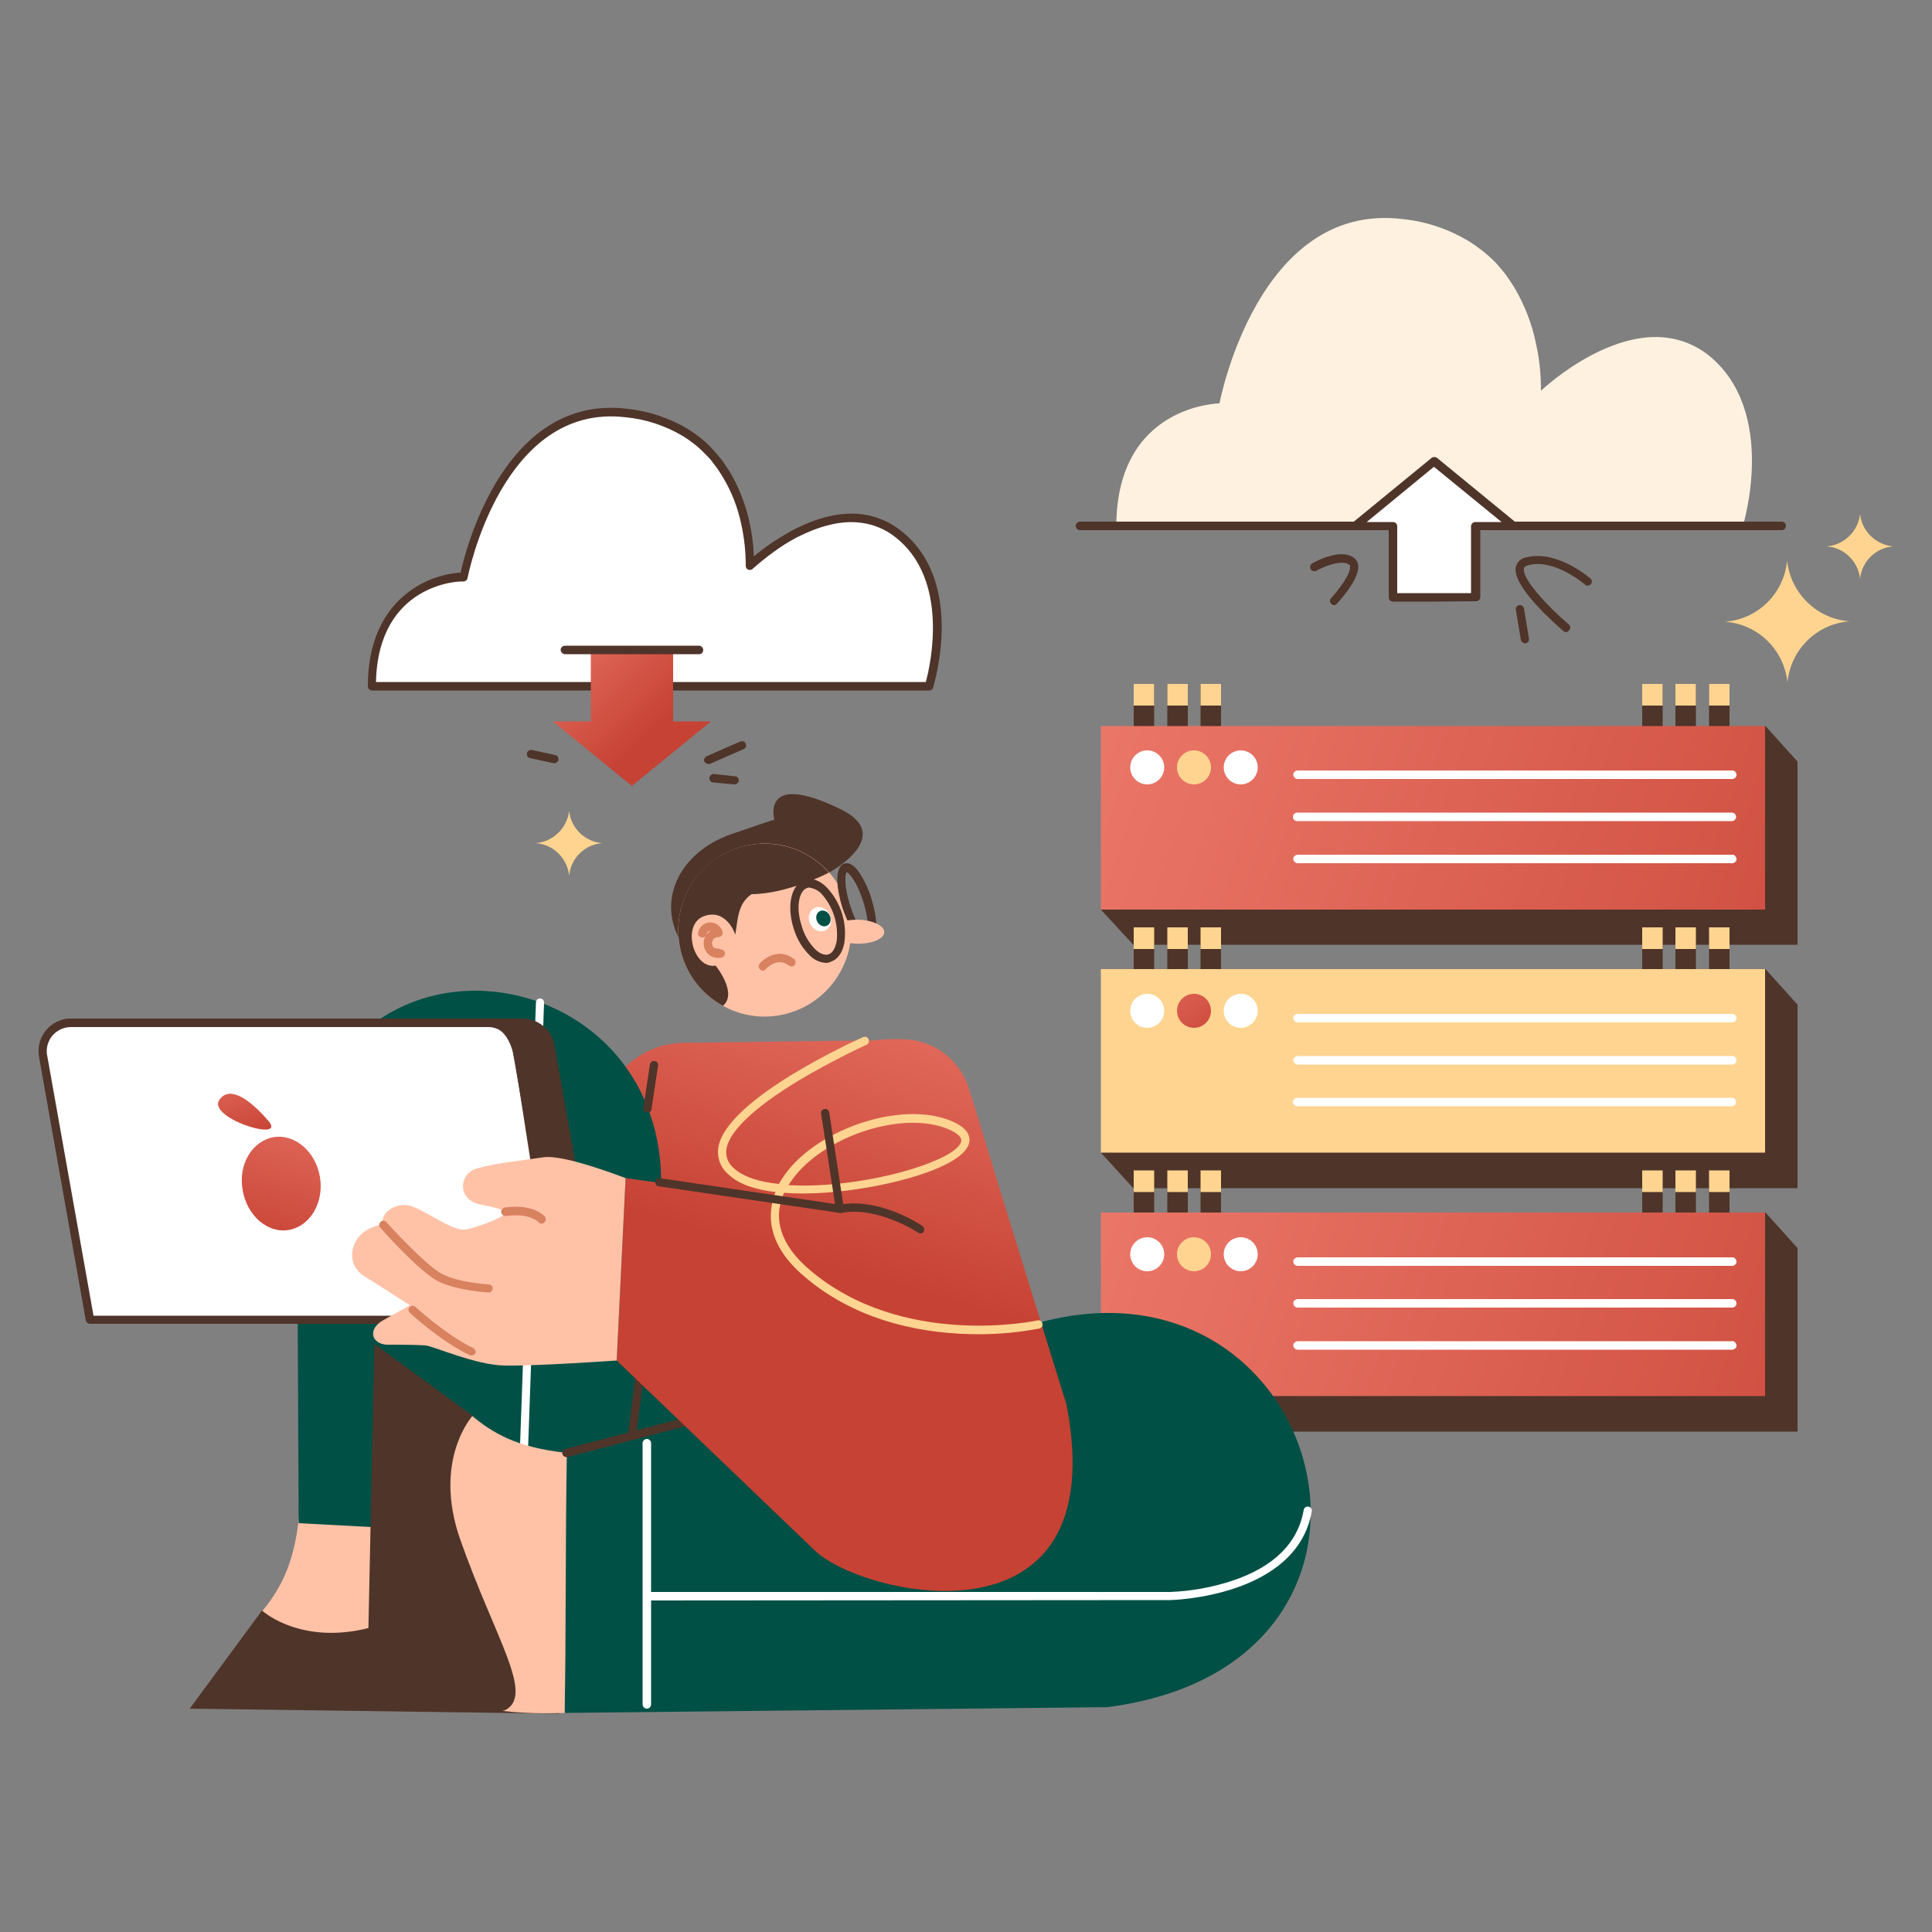 <svg width="500" height="500" viewBox="0 0 500 500" fill="none" xmlns="http://www.w3.org/2000/svg">
<rect x="0" y="0" width="500" height="500" fill="#808080" stroke="none"/>
<path d="M298.7 177H293.4V191.7H298.7V177Z" fill="#4F3429"/>
<path d="M307.401 177H302.101V191.7H307.401V177Z" fill="#4F3429"/>
<path d="M316 177H310.7V191.7H316V177Z" fill="#4F3429"/>
<path d="M430.3 177H425V191.7H430.3V177Z" fill="#4F3429"/>
<path d="M438.901 177H433.601V191.7H438.901V177Z" fill="#4F3429"/>
<path d="M447.601 177H442.301V191.7H447.601V177Z" fill="#4F3429"/>
<path d="M298.7 177H293.4V182.6H298.7V177Z" fill="#FED490"/>
<path d="M307.401 177H302.101V182.6H307.401V177Z" fill="#FED490"/>
<path d="M316 177H310.7V182.6H316V177Z" fill="#FED490"/>
<path d="M430.3 177H425V182.6H430.3V177Z" fill="#FED490"/>
<path d="M438.901 177H433.601V182.6H438.901V177Z" fill="#FED490"/>
<path d="M447.601 177H442.301V182.6H447.601V177Z" fill="#FED490"/>
<path d="M456.9 187.9L423.6 197.1H293.3V233.1L284.9 235.4L293.3 244.5H465.2V197.1L456.9 187.9Z" fill="#4F3429"/>
<path d="M456.8 187.9H284.9V235.4H456.8V187.9Z" fill="url(#paint0_linear_2095_2)"/>
<path d="M296.9 203C299.33 203 301.3 201.03 301.3 198.6C301.3 196.17 299.33 194.2 296.9 194.2C294.47 194.2 292.5 196.17 292.5 198.6C292.5 201.03 294.47 203 296.9 203Z" fill="white"/>
<path d="M309.001 203C311.431 203 313.401 201.03 313.401 198.6C313.401 196.17 311.431 194.2 309.001 194.2C306.571 194.2 304.601 196.17 304.601 198.6C304.601 201.03 306.571 203 309.001 203Z" fill="#FED490"/>
<path d="M321.1 203C323.53 203 325.5 201.03 325.5 198.6C325.5 196.17 323.53 194.2 321.1 194.2C318.67 194.2 316.7 196.17 316.7 198.6C316.7 201.03 318.67 203 321.1 203Z" fill="white"/>
<path d="M448.2 201.6H335.7C335.1 201.5 334.7 201 334.7 200.4C334.7 199.9 335.2 199.5 335.7 199.4H448.2C448.8 199.3 449.3 199.8 449.4 200.4C449.5 201 449 201.5 448.4 201.6C448.4 201.7 448.3 201.7 448.2 201.6Z" fill="white"/>
<path d="M448.201 212.5H335.701C335.101 212.5 334.601 212 334.601 211.4C334.601 210.8 335.101 210.3 335.701 210.3H448.201C448.801 210.3 449.301 210.8 449.301 211.4C449.301 212 448.801 212.5 448.201 212.5C448.301 212.5 448.301 212.5 448.201 212.5Z" fill="white"/>
<path d="M448.2 223.4H335.7C335.1 223.3 334.7 222.8 334.7 222.2C334.7 221.7 335.2 221.3 335.7 221.2H448.2C448.8 221.1 449.3 221.6 449.4 222.2C449.5 222.8 449 223.3 448.4 223.4C448.4 223.4 448.3 223.4 448.2 223.4Z" fill="white"/>
<path d="M298.7 240H293.4V254.7H298.7V240Z" fill="#4F3429"/>
<path d="M307.401 240H302.101V254.7H307.401V240Z" fill="#4F3429"/>
<path d="M316 240H310.7V254.7H316V240Z" fill="#4F3429"/>
<path d="M430.3 240H425V254.7H430.3V240Z" fill="#4F3429"/>
<path d="M438.901 240H433.601V254.7H438.901V240Z" fill="#4F3429"/>
<path d="M447.601 240H442.301V254.7H447.601V240Z" fill="#4F3429"/>
<path d="M298.7 240H293.4V245.6H298.7V240Z" fill="#FED490"/>
<path d="M307.401 240H302.101V245.6H307.401V240Z" fill="#FED490"/>
<path d="M316 240H310.7V245.6H316V240Z" fill="#FED490"/>
<path d="M430.3 240H425V245.6H430.3V240Z" fill="#FED490"/>
<path d="M438.901 240H433.601V245.6H438.901V240Z" fill="#FED490"/>
<path d="M447.601 240H442.301V245.6H447.601V240Z" fill="#FED490"/>
<path d="M456.9 250.8L423.6 260H293.3V296L284.9 298.3L293.3 307.5H465.2V260L456.9 250.8Z" fill="#4F3429"/>
<path d="M456.8 250.8H284.9V298.3H456.8V250.8Z" fill="#FED490"/>
<path d="M296.9 266C299.33 266 301.3 264.03 301.3 261.6C301.3 259.17 299.33 257.2 296.9 257.2C294.47 257.2 292.5 259.17 292.5 261.6C292.5 264.03 294.47 266 296.9 266Z" fill="white"/>
<path d="M309.001 266C311.431 266 313.401 264.03 313.401 261.6C313.401 259.17 311.431 257.2 309.001 257.2C306.571 257.2 304.601 259.17 304.601 261.6C304.601 264.03 306.571 266 309.001 266Z" fill="url(#paint1_linear_2095_2)"/>
<path d="M321.1 266C323.53 266 325.5 264.03 325.5 261.6C325.5 259.17 323.53 257.2 321.1 257.2C318.67 257.2 316.7 259.17 316.7 261.6C316.7 264.03 318.67 266 321.1 266Z" fill="white"/>
<path d="M448.2 264.6H335.7C335.1 264.5 334.7 264 334.7 263.4C334.7 262.9 335.2 262.5 335.7 262.4H448.2C448.8 262.3 449.3 262.8 449.4 263.4C449.5 264 449 264.5 448.4 264.6C448.4 264.6 448.3 264.6 448.2 264.6Z" fill="white"/>
<path d="M448.2 275.5H335.7C335.1 275.4 334.7 274.9 334.7 274.3C334.7 273.8 335.2 273.4 335.7 273.3H448.2C448.8 273.2 449.3 273.7 449.4 274.3C449.5 274.9 449 275.4 448.4 275.5C448.4 275.5 448.3 275.5 448.2 275.5Z" fill="white"/>
<path d="M448.201 286.3H335.701C335.101 286.3 334.601 285.8 334.601 285.2C334.601 284.6 335.101 284.1 335.701 284.1H448.201C448.801 284.1 449.301 284.6 449.301 285.2C449.301 285.8 448.801 286.3 448.201 286.3Z" fill="white"/>
<path d="M298.7 302.9H293.4V317.6H298.7V302.9Z" fill="#4F3429"/>
<path d="M307.401 302.9H302.101V317.6H307.401V302.9Z" fill="#4F3429"/>
<path d="M316 302.9H310.7V317.6H316V302.9Z" fill="#4F3429"/>
<path d="M430.3 302.9H425V317.6H430.3V302.9Z" fill="#4F3429"/>
<path d="M438.901 302.9H433.601V317.6H438.901V302.9Z" fill="#4F3429"/>
<path d="M447.601 302.9H442.301V317.6H447.601V302.9Z" fill="#4F3429"/>
<path d="M298.7 302.9H293.4V308.5H298.7V302.9Z" fill="#FED490"/>
<path d="M307.401 302.9H302.101V308.5H307.401V302.9Z" fill="#FED490"/>
<path d="M316 302.9H310.7V308.5H316V302.9Z" fill="#FED490"/>
<path d="M430.3 302.9H425V308.5H430.3V302.9Z" fill="#FED490"/>
<path d="M438.901 302.9H433.601V308.5H438.901V302.9Z" fill="#FED490"/>
<path d="M447.601 302.9H442.301V308.5H447.601V302.9Z" fill="#FED490"/>
<path d="M456.9 313.8L423.6 323H293.3V359L284.9 361.3L293.3 370.5H465.2V323L456.9 313.8Z" fill="#4F3429"/>
<path d="M456.8 313.8H284.9V361.3H456.8V313.8Z" fill="url(#paint2_linear_2095_2)"/>
<path d="M296.9 329C299.33 329 301.3 327.03 301.3 324.6C301.3 322.17 299.33 320.2 296.9 320.2C294.47 320.2 292.5 322.17 292.5 324.6C292.5 327.03 294.47 329 296.9 329Z" fill="white"/>
<path d="M309.001 329C311.431 329 313.401 327.03 313.401 324.6C313.401 322.17 311.431 320.2 309.001 320.2C306.571 320.2 304.601 322.17 304.601 324.6C304.601 327.03 306.571 329 309.001 329Z" fill="#FED490"/>
<path d="M321.1 329C323.53 329 325.5 327.03 325.5 324.6C325.5 322.17 323.53 320.2 321.1 320.2C318.67 320.2 316.7 322.17 316.7 324.6C316.7 327.03 318.67 329 321.1 329Z" fill="white"/>
<path d="M448.2 327.6H335.7C335.1 327.5 334.7 327 334.7 326.4C334.7 325.9 335.2 325.5 335.7 325.4H448.2C448.8 325.3 449.3 325.8 449.4 326.4C449.5 327 449 327.5 448.4 327.6C448.4 327.6 448.3 327.6 448.2 327.6Z" fill="white"/>
<path d="M448.2 338.4H335.7C335.1 338.3 334.7 337.8 334.7 337.2C334.7 336.7 335.2 336.3 335.7 336.2H448.2C448.8 336.1 449.3 336.6 449.4 337.2C449.5 337.8 449 338.3 448.4 338.4C448.4 338.4 448.3 338.4 448.2 338.4Z" fill="white"/>
<path d="M448.2 349.3H335.7C335.1 349.2 334.7 348.7 334.7 348.1C334.7 347.6 335.2 347.2 335.7 347.1H448.2C448.8 347 449.3 347.5 449.4 348.1C449.5 348.7 449 349.2 448.4 349.3C448.4 349.3 448.3 349.3 448.2 349.3Z" fill="white"/>
<path d="M164.6 341.1L232.1 353.9V378.1L156.8 383.8L164.6 341.1Z" fill="url(#paint3_linear_2095_2)"/>
<path d="M228.499 316.7L262.099 318.7L250.799 281.8C248.599 274.6 242.199 269.5 234.599 269C230.999 268.8 227.299 269 223.699 269.5L228.499 316.7Z" fill="url(#paint4_linear_2095_2)"/>
<path d="M176.399 336.2L214.699 334.3C220.799 334 225.899 329.6 227.199 323.7L235.299 285.7C235.299 285.7 238.999 269.3 221.599 269.3L175.699 269.9C175.699 269.9 160.599 271.5 160.499 289.3C160.399 298.8 159.699 306.1 159.399 324.6C159.299 331.9 169.099 336.6 176.399 336.2Z" fill="url(#paint5_linear_2095_2)"/>
<path d="M160.4 314.8L148.8 312.9L156.9 282.3C156.9 282.3 163 270.7 175.5 270L160.4 314.8Z" fill="url(#paint6_linear_2095_2)"/>
<path d="M214.6 225.8C214.6 225.8 232 216.4 217.5 209.4C196.8 199.3 200.4 212.1 200.4 212.1C200.4 212.1 196.1 213.5 189.2 215.9C175.8 220.6 170.1 232.9 176 243.3L214.6 225.8Z" fill="#4F3429"/>
<path d="M176.2 246.2C177.7 252.2 181.6 257.3 187.1 260.3C197.9 266.3 211.5 262.3 217.5 251.5C223.5 240.7 219.5 227.1 208.7 221.1C197.9 215.1 184.3 219.1 178.3 229.9C175.6 234.9 174.8 240.7 176.2 246.2Z" fill="#FFC2A7"/>
<path d="M224.4 244C221.7 244 219.2 238.4 218 234.9C216.8 231.1 215.6 224.5 218.5 223.5C219.8 223.1 221.1 223.9 222.5 226C223.8 228 224.8 230.2 225.5 232.5C226.7 236.3 227.9 242.9 225 243.9C224.8 244 224.6 244 224.4 244ZM220 234.3C221.6 239.3 223.6 241.7 224.3 241.9C224.7 241.4 225 238.3 223.4 233.3C221.8 228.3 219.8 225.9 219.1 225.7C218.7 226.2 218.4 229.3 220 234.3Z" fill="#4F3429"/>
<path d="M228.844 241.26C228.877 239.548 225.815 238.102 222.005 238.029C218.195 237.957 215.08 239.286 215.047 240.998C215.015 242.709 218.077 244.156 221.887 244.228C225.697 244.301 228.812 242.972 228.844 241.26Z" fill="#FFC2A7"/>
<path d="M176.2 246.2C177.7 252.2 181.6 257.3 187.1 260.3C191 257 185.2 249.9 185.2 249.9C179.4 250.9 176.3 239.2 182.2 237.1C188.1 235 190.3 241.9 190.3 241.9C191 237.2 191.1 233.8 194.5 231.4C203.5 231.4 214.4 226 214.5 225.8C206.3 216.6 192.2 215.8 182.9 224C176.8 229.5 174.2 238.1 176.2 246.2Z" fill="#4F3429"/>
<path d="M186.199 245.5C186.299 245.5 185.999 245.5 186.199 245.5H185.699C185.899 245.5 185.699 245.5 185.599 245.5C185.499 245.5 185.299 245.4 185.199 245.4C185.399 245.5 185.199 245.4 185.099 245.4L184.899 245.3C184.699 245.2 184.899 245.3 184.799 245.3L184.699 245.2C184.599 245.1 184.599 245 184.599 245.1C184.499 245 184.499 245 184.499 244.9L184.399 244.7L184.299 244.5C184.299 244.5 184.299 244.2 184.299 244.4C184.299 244.2 184.299 244.1 184.299 243.9C184.299 243.7 184.199 244.1 184.299 243.8L184.399 243.6C184.499 243.3 184.299 243.7 184.399 243.5C184.399 243.4 184.499 243.3 184.499 243.3L184.599 243.1C184.499 243.2 184.599 243.1 184.699 243L184.899 242.8C184.999 242.7 184.899 242.8 184.999 242.8C185.099 242.8 185.199 242.6 185.399 242.6C185.299 242.7 185.399 242.6 185.499 242.6L185.699 242.5C185.799 242.5 185.799 242.5 185.699 242.5H185.999C186.599 242.5 187.099 242 186.999 241.4C186.999 241.3 186.999 241.2 186.999 241.2C186.599 239.5 184.799 238.4 183.099 238.8C181.899 239.1 180.899 240.1 180.699 241.3C180.499 241.9 180.899 242.5 181.499 242.6C182.099 242.7 182.699 242.4 182.799 241.8C182.799 241.8 182.899 241.4 182.899 241.6C182.899 241.8 182.999 241.5 182.999 241.4C182.999 241.4 182.999 241.3 183.099 241.3C182.999 241.4 182.999 241.4 183.099 241.3L183.299 241.1C183.199 241.2 183.399 241.1 183.399 241L183.599 240.9C183.399 241 183.699 240.9 183.699 240.9H183.899C183.799 240.9 183.799 240.9 183.899 240.9C183.999 240.9 184.199 240.9 184.099 240.9C183.999 240.9 184.299 241 184.299 241C184.499 241.1 184.199 240.9 184.399 241L184.599 241.2C184.399 241.1 184.699 241.3 184.699 241.3C184.699 241.3 184.899 241.5 184.799 241.4C184.899 241.5 184.899 241.6 184.899 241.6C184.999 241.7 184.999 241.7 184.899 241.6C184.899 241.7 184.899 241.7 184.899 241.8L185.899 240.4C183.799 240.4 182.099 242 182.099 244.1C182.099 246.2 183.699 247.9 185.799 247.9C186.099 247.9 186.499 247.9 186.799 247.8C187.399 247.6 187.699 247.1 187.599 246.5C187.399 245.9 186.799 245.6 186.299 245.7L186.199 245.5Z" fill="#D88260"/>
<path d="M213.629 240.755C215.013 240.066 215.496 238.224 214.708 236.642C213.92 235.061 212.159 234.337 210.775 235.027C209.391 235.716 208.907 237.558 209.695 239.139C210.483 240.721 212.244 241.445 213.629 240.755Z" fill="white"/>
<path d="M214.038 239.569C214.928 239.126 215.23 237.925 214.712 236.887C214.195 235.849 213.055 235.366 212.165 235.81C211.275 236.253 210.973 237.454 211.49 238.492C212.007 239.53 213.148 240.012 214.038 239.569Z" fill="#005045"/>
<path d="M213.8 249.2C212.1 249.1 210.6 248.4 209.4 247.1C207.5 245.2 206.2 242.9 205.4 240.3C203.5 234.3 204.8 228.8 208.3 227.7C210.1 227.1 212.1 227.8 213.9 229.6C217.6 233.5 219.3 238.8 218.5 244.1C218 246.6 216.8 248.3 215 248.9C214.6 249.1 214.2 249.2 213.8 249.2ZM209.5 229.7C209.3 229.7 209.1 229.7 208.9 229.8C206.9 230.4 205.8 234.6 207.5 239.7C208.1 241.9 209.3 243.9 210.9 245.6C212.1 246.8 213.4 247.3 214.4 247C215.4 246.7 216.1 245.5 216.5 243.8C217.1 239.2 215.6 234.6 212.5 231.2C211.7 230.4 210.6 229.9 209.5 229.7Z" fill="#4F3429"/>
<path d="M197.399 251.2C197.099 251.2 196.899 251.1 196.699 250.9C196.299 250.5 196.199 249.8 196.599 249.4C197.999 247.7 201.799 245.3 205.499 248.2C205.999 248.6 205.999 249.2 205.699 249.7C205.399 250.2 204.699 250.2 204.199 249.9C201.199 247.6 198.499 250.5 198.199 250.8C197.999 251.1 197.699 251.2 197.399 251.2Z" fill="#D88260"/>
<path d="M143.3 393.5C144.6 398.6 144.9 403.8 144.2 409C144.2 409 53.1 441.2 67.6 417.3C72 411.9 76 405.8 77.4 392.5C100 392.9 126.6 393.1 143.3 393.5Z" fill="#FFC2A7"/>
<path d="M144 408.6L144.7 443.5L49.1 442.2L67.8 416.8C67.8 416.8 79.2 427.3 99.8 420C125.9 410.8 140.2 400.5 144 408.6Z" fill="#4F3429"/>
<path d="M160.199 398.6L168.999 322.8C187.499 246.7 78.399 227.6 76.899 310.2L77.299 394.2L160.199 398.6Z" fill="url(#paint7_linear_2095_2)"/>
<path d="M135.3 383.1C134.7 383.1 134.3 382.6 134.3 382L138.7 259.5C138.7 258.9 139.1 258.4 139.7 258.4C140.3 258.4 140.8 258.8 140.8 259.4C140.8 259.5 140.8 259.5 140.8 259.6L136.4 382.1C136.4 382.7 135.9 383.1 135.3 383.1Z" fill="white"/>
<path d="M146.399 376.8L261.999 344.5C341.499 315.4 375.199 430.2 286.699 441.8L146.199 443.3L146.399 376.8Z" fill="url(#paint8_linear_2095_2)"/>
<path d="M146.099 443.3C140.799 443.5 135.399 443.4 130.199 442.8C130.199 442.8 97.999 351.7 121.899 366.2C127.299 370.7 133.399 374.6 146.699 376C146.299 398.6 146.499 426.6 146.099 443.3Z" fill="#FFC2A7"/>
<path d="M130.499 442.7L94.899 442.4L96.899 347.8L122.299 366.4C122.299 366.4 111.899 377.8 119.099 398.4C128.299 424.5 138.599 438.9 130.499 442.7Z" fill="#4F3429"/>
<path d="M167.4 442.2C166.8 442.2 166.3 441.7 166.3 441.1V373.5C166.3 372.9 166.8 372.4 167.4 372.4C168 372.4 168.5 372.9 168.5 373.5V441.1C168.5 441.7 168 442.2 167.4 442.2Z" fill="white"/>
<path d="M167.8 414.2C167.2 414.1 166.8 413.6 166.8 413C166.8 412.5 167.3 412.1 167.8 412H302.8C308.3 411.8 313.7 410.8 318.9 409.1C329.7 405.5 335.9 399.3 337.4 390.8C337.5 390.2 338 389.8 338.6 389.9C339.2 390 339.6 390.6 339.5 391.1C335.6 413.4 303.1 414.1 302.8 414.1L167.8 414.2Z" fill="white"/>
<path d="M146.6 377.1C146 377.1 145.5 376.6 145.5 376C145.5 375.5 145.8 375.1 146.3 375L226.9 353.9C227.5 353.8 228.1 354.1 228.2 354.7C228.4 355.3 228 355.9 227.4 356L146.8 377.1C146.8 377.1 146.7 377.1 146.6 377.1Z" fill="#4F3429"/>
<path d="M163.5 372.7H163.4C162.8 372.6 162.4 372.1 162.5 371.5L166.2 342.2C166.3 341.6 166.9 341.2 167.5 341.3C168 341.4 168.4 341.9 168.4 342.4L164.6 371.7C164.5 372.3 164 372.7 163.5 372.7Z" fill="#4F3429"/>
<path d="M159.6 352.1L210.6 401C222.2 412.9 288.6 428.6 276 363.5L262.1 318.7L161.9 304.9L159.6 352.1Z" fill="url(#paint9_linear_2095_2)"/>
<path d="M253.299 345.3C240.599 345.3 222.499 342.7 208.099 330.3C198.199 321.9 198.599 313.8 200.699 308.5C195.599 307.9 191.199 306.5 188.599 304C186.499 302.3 185.499 299.6 185.899 297C187.899 284.3 221.999 269 223.399 268.4C223.999 268.2 224.599 268.4 224.799 269C224.999 269.6 224.799 270.2 224.199 270.4C218.199 273.2 212.299 276.3 206.599 279.7C195.199 286.6 188.699 292.8 187.999 297.4C187.699 299.3 188.499 301.2 189.999 302.4C192.399 304.6 196.599 305.9 201.599 306.4C201.799 306 201.999 305.6 202.299 305.2C210.299 292.4 233.399 284.5 246.399 290.2C249.399 291.5 250.899 293.1 250.899 295C250.899 297.4 248.299 299.8 243.199 302.1C233.999 306.2 216.199 309.7 202.899 308.7C199.899 315.5 202.099 322.3 209.499 328.6C233.599 349.2 268.299 341.8 268.599 341.7C269.199 341.6 269.699 342 269.799 342.6C269.899 343.1 269.599 343.6 269.099 343.8C263.899 344.8 258.599 345.3 253.299 345.3ZM203.999 306.7C216.399 307.5 232.899 304.4 242.399 300.2C248.399 297.6 248.799 295.6 248.799 295.1C248.799 294.2 247.599 293.2 245.599 292.3C233.399 287 211.699 294.5 204.199 306.5L203.999 306.7Z" fill="#FED490"/>
<path d="M217.5 313.9H217.3L170.4 307C169.8 306.9 169.5 306.3 169.6 305.7C169.7 305.2 170.2 304.8 170.7 304.9L216.1 311.6L212.5 288.2C212.4 287.6 212.8 287.1 213.4 287C214 286.9 214.5 287.3 214.6 287.9L218.4 312.8C218.5 313.4 218.1 313.9 217.5 314C217.6 313.9 217.6 313.9 217.5 313.9Z" fill="#4F3429"/>
<path d="M238.199 319.2C237.999 319.2 237.799 319.1 237.599 319C237.499 318.9 226.999 312.1 217.699 313.9C217.099 314 216.599 313.6 216.399 313.1C216.299 312.5 216.699 312 217.199 311.8C227.399 309.8 238.299 316.9 238.699 317.3C239.199 317.6 239.299 318.3 238.999 318.8C238.899 319.1 238.599 319.2 238.199 319.2Z" fill="#4F3429"/>
<path d="M167.6 287.9H167.4C166.8 287.8 166.4 287.3 166.5 286.7L168.2 275.5C168.3 274.9 168.8 274.5 169.4 274.6C170 274.7 170.4 275.2 170.3 275.8L168.6 287.1C168.6 287.5 168.2 287.9 167.6 287.9Z" fill="#4F3429"/>
<path d="M154.899 341.5H32.099L20 273.3C19.299 269.3 21.899 265.5 25.899 264.8C26.299 264.7 26.799 264.7 27.2 264.7H135.099C138.599 264.7 141.699 267.2 142.299 270.7L154.899 341.5Z" fill="#4F3429"/>
<path d="M154.9 342.6H32.1C31.6 342.6 31.1 342.2 31.1 341.7L19 273.5C18.2 268.9 21.2 264.6 25.8 263.7C26.3 263.6 26.8 263.6 27.3 263.6H135.2C139.3 263.6 142.8 266.5 143.5 270.5L156.1 341.3C156.2 341.9 155.8 342.4 155.2 342.6C155 342.6 154.9 342.6 154.9 342.6ZM33 340.5H153.6L141.2 271C140.7 268 138.1 265.8 135 265.8H27.2C23.7 265.8 20.9 268.6 20.9 272.1C20.9 272.4 20.9 272.8 21 273.1L33 340.5Z" fill="#4F3429"/>
<path d="M146.099 341.5H23.299L11.2 273.3C10.499 269.3 13.2 265.5 17.099 264.8C17.5 264.7 18 264.7 18.399 264.7H126.299C129.799 264.7 132.899 267.2 133.499 270.7L146.099 341.5Z" fill="white"/>
<path d="M146.1 342.6H23.3C22.8 342.6 22.3 342.2 22.2 341.7L10.1 273.5C9.3 268.9 12.3 264.6 16.9 263.7C17.4 263.6 17.9 263.6 18.4 263.6H126.3C130.4 263.6 133.9 266.5 134.6 270.5L147.2 341.3C147.3 341.6 147.2 341.9 147 342.2C146.8 342.5 146.5 342.6 146.1 342.6ZM24.2 340.5H144.8L132.5 271C132 268 129.4 265.8 126.3 265.8H18.4C14.9 265.8 12.1 268.6 12.1 272C12.1 272.4 12.1 272.8 12.2 273.1L24.2 340.5Z" fill="#4F3429"/>
<path d="M70.8 294.3C76.3 293.4 81.7 298 82.8 304.6C83.9 311.2 80.3 317.3 74.8 318.3C69.3 319.3 63.9 314.6 62.8 308C61.6 301.4 65.2 295.3 70.8 294.3Z" fill="url(#paint10_linear_2095_2)"/>
<path d="M69.799 290.5C69.799 290.5 60.699 279 56.799 284.6C53.499 289.2 73.299 295.5 69.799 290.5Z" fill="url(#paint11_linear_2095_2)"/>
<path d="M143.7 341.5L133.3 274.8C131.7 265.1 126.7 265.7 126.5 265.7L126.1 263.6C127.7 263.4 129.2 263.9 130.5 264.8C132.9 266.5 134.6 269.8 135.4 274.4L145.8 341.1L143.7 341.5Z" fill="#4F3429"/>
<path d="M161.899 304.9C161.899 304.9 146.099 298.7 140.699 299.5C135.299 300.3 128.199 301 123.399 302.4C118.599 303.8 118.399 310.5 124.199 311.7C124.199 311.7 129.799 312.7 130.799 313.6C131.799 314.5 124.099 317.5 120.599 318.2C117.099 318.9 109.099 312.4 105.499 311.9C101.899 311.4 98.299 314.2 99.099 316.9C99.099 316.9 93.399 317.4 91.599 322.3C90.499 325 91.299 328.1 93.699 329.9L106.099 337.8L99.299 341.6C94.799 344 96.099 348.4 101.199 348C101.199 348 107.899 348 110.099 348.2C112.299 348.4 122.799 353.2 130.499 353.4C138.199 353.6 159.599 352.1 159.599 352.1L161.899 304.9Z" fill="#FFC2A7"/>
<path d="M121.999 350.8C121.799 350.8 121.699 350.8 121.499 350.7C113.999 347.1 106.299 340 105.999 339.7C105.599 339.3 105.599 338.6 106.099 338.2C106.499 337.9 107.099 337.8 107.499 338.2C107.599 338.3 115.299 345.4 122.499 348.9C122.999 349.2 123.299 349.8 122.999 350.3C122.799 350.6 122.399 350.8 121.999 350.8Z" fill="#D88260"/>
<path d="M126.5 334.5C126.2 334.5 118.2 334 113.4 331.6C108.6 329.2 98.8 318.2 98.4 317.7C98 317.3 98.1 316.6 98.5 316.2C98.9 315.8 99.6 315.8 100 316.3C100.1 316.4 110 327.4 114.4 329.7C118.8 332 126.5 332.4 126.6 332.4C127.2 332.5 127.6 333 127.5 333.6C127.4 334.1 127 334.5 126.5 334.5Z" fill="#D88260"/>
<path d="M140.2 316.7C139.9 316.7 139.7 316.6 139.5 316.4C136.6 313.7 131.1 314.7 131 314.7C130.4 314.8 129.9 314.4 129.7 313.8C129.6 313.2 130 312.7 130.6 312.5C130.9 312.5 137.2 311.3 140.9 314.7C141.3 315.1 141.4 315.8 141 316.2C140.8 316.5 140.5 316.7 140.2 316.7Z" fill="#D88260"/>
<path d="M451 136.3H325.4H288.9C288.9 104.7 315.6 104.4 315.6 104.4C315.6 104.4 325.4 52.1 363 56.7C369.1 57.3 374.9 59.3 380.1 62.4C382.5 63.9 384.8 65.7 386.8 67.7C387.2 68.1 387.5 68.4 387.8 68.8C388.1 69.2 388.6 69.7 388.9 70.1C389.6 70.9 390.2 71.8 390.8 72.7C391.4 73.6 391.8 74.2 392.2 74.9C394.6 79.1 396.4 83.7 397.4 88.4V88.5C398.4 92.6 398.8 96.8 398.8 101.1C400.7 99.4 402.7 97.8 404.8 96.3C407 94.7 409.3 93.3 411.7 92C417.4 89 424.5 86.5 431.4 87.4C435.3 87.9 438.9 89.4 442 91.8C460.4 106.4 451 136.3 451 136.3Z" fill="#FEF1E0"/>
<path d="M461.1 137.2H279.5C278.9 137.2 278.4 136.7 278.4 136.1C278.4 135.5 278.9 135 279.5 135H461.1C461.7 135 462.2 135.5 462.2 136.1C462.1 136.8 461.7 137.2 461.1 137.2Z" fill="#4F3429"/>
<path d="M350.7 136.2H360.5V154.6H370.8H371.2H371.5H381.8V136.2H391.6L371.2 119.4L350.7 136.2Z" fill="white"/>
<path d="M370.801 155.7H360.501C359.901 155.7 359.401 155.2 359.401 154.6V137.2H350.701C350.101 137.2 349.601 136.7 349.601 136.1C349.601 135.8 349.701 135.5 350.001 135.3L370.501 118.5C370.901 118.2 371.501 118.2 371.901 118.5L392.401 135.3C392.901 135.7 392.901 136.3 392.601 136.8C392.401 137.1 392.101 137.2 391.801 137.2H383.101V154.5C383.101 155.1 382.601 155.6 382.101 155.6L370.801 155.7ZM361.601 153.5H371.501H380.701V136.2C380.701 135.6 381.201 135.1 381.801 135.1H388.601L371.101 120.8L353.701 135.1H360.501C361.101 135.1 361.601 135.6 361.601 136.2V153.5Z" fill="#4F3429"/>
<path d="M405.3 163.6C405 163.6 404.8 163.5 404.6 163.3C402.4 161.4 391.2 151.6 392.3 146.7C392.6 145.5 393.6 144.5 394.8 144.3C402.7 142.1 411.2 149.4 411.6 149.7C412 150.1 412.1 150.8 411.7 151.2C411.3 151.6 410.6 151.7 410.2 151.3C410.1 151.2 402.2 144.4 395.4 146.3C394.5 146.6 394.4 146.9 394.4 147.1C393.8 149.8 400.8 157.2 406 161.6C406.5 162 406.5 162.7 406.1 163.1C405.9 163.4 405.6 163.6 405.3 163.6Z" fill="#4F3429"/>
<path d="M394.7 166.5C394.2 166.5 393.7 166.1 393.6 165.6L392.3 157.8C392.2 157.2 392.6 156.7 393.2 156.6C393.8 156.5 394.3 156.9 394.4 157.5L395.7 165.3C395.8 165.9 395.4 166.4 394.8 166.5H394.7Z" fill="#4F3429"/>
<path d="M345.301 156.6C344.701 156.6 344.201 156.1 344.201 155.5C344.201 155.2 344.301 155 344.501 154.8C346.501 152.6 349.601 148.5 349.401 146.6C349.401 146.4 349.301 146.2 349.101 146.1C347.101 144.7 342.201 146.8 340.701 147.7C340.201 148 339.501 147.8 339.201 147.3C338.901 146.8 339.101 146.1 339.601 145.8C340.301 145.4 346.801 141.8 350.301 144.3C351.001 144.8 351.401 145.5 351.501 146.3C351.901 149.8 346.601 155.6 346.001 156.2C345.901 156.4 345.601 156.6 345.301 156.6Z" fill="#4F3429"/>
<path d="M240.5 177.6H128.8H96.3C96.3 149.5 120.1 149.2 120.1 149.2C120.1 149.2 128.8 102.7 162.3 106.8C167.7 107.4 172.9 109.1 177.5 111.9C179.7 113.2 181.7 114.8 183.4 116.7C183.7 117 184 117.4 184.3 117.7C184.6 118 185 118.5 185.3 118.9C185.9 119.7 186.5 120.4 187 121.2C187.5 122 187.9 122.5 188.2 123.2C190.3 126.9 191.9 131 192.8 135.2V135.3C193.7 139 194.1 142.7 194 146.5C195.7 145 197.4 143.5 199.3 142.2C201.3 140.8 203.3 139.5 205.4 138.4C210.5 135.7 216.8 133.5 222.9 134.3C226.3 134.8 229.6 136.1 232.3 138.3C248.8 151 240.5 177.6 240.5 177.6Z" fill="white"/>
<path d="M240.5 178.7H96.3C95.7 178.7 95.2 178.2 95.2 177.6C95.2 155.3 110.4 148.7 119.2 148.2C120.6 141.8 130.8 101.9 162.4 105.8C167.9 106.4 173.3 108.2 178 111C180.2 112.4 182.3 114 184.1 115.9C184.4 116.2 184.7 116.6 185 116.9C185.3 117.2 185.7 117.7 186 118.1L186.1 118.2C186.7 118.9 187.3 119.7 187.8 120.5C188.2 121.2 188.7 121.8 189.1 122.5C191.3 126.3 192.9 130.5 193.9 134.8V134.9C194.6 137.9 195 140.9 195.1 144C196 143.2 197.2 142.3 198.7 141.2C200.7 139.8 202.8 138.5 205 137.3C211.6 133.8 217.7 132.4 223.2 133.1C226.8 133.6 230.2 135 233.1 137.3C249.9 150.4 241.8 176.7 241.5 177.9C241.4 178.4 241 178.7 240.5 178.7ZM97.3 176.5H239.6C240.8 172.1 245.8 150 231.7 139C229.2 137 226.1 135.7 222.9 135.3C217.9 134.6 212.2 136 206 139.2C203.9 140.3 201.9 141.6 200 143C198.2 144.3 196.5 145.7 194.8 147.2C194.4 147.6 193.7 147.6 193.3 147.2C193.1 147 193 146.7 193 146.4C193 142.7 192.6 139.1 191.8 135.5C190.9 131.3 189.4 127.4 187.2 123.7C186.8 123 186.4 122.4 186 121.8C185.5 121 184.9 120.3 184.4 119.6C184.1 119.2 183.8 118.8 183.4 118.4C183 118 182.8 117.8 182.5 117.5C180.8 115.7 178.9 114.2 176.8 112.9C172.3 110.2 167.2 108.5 162 108C129.9 104.1 121.1 149.1 121 149.6C120.9 150.1 120.5 150.4 120 150.5C119.1 150.3 97.9 150.9 97.3 176.5Z" fill="#4F3429"/>
<path d="M184.001 186.7H174.201V168.2H163.901H163.501H163.201H152.901V186.7H143.101L163.501 203.4L184.001 186.7Z" fill="url(#paint12_linear_2095_2)"/>
<path d="M181.001 169.3H146.101C145.501 169.2 145.101 168.7 145.101 168.1C145.101 167.6 145.601 167.2 146.101 167.1H181.001C181.601 167.2 182.001 167.7 182.001 168.3C181.901 168.9 181.501 169.3 181.001 169.3Z" fill="#4F3429"/>
<path d="M183.3 197.7C182.7 197.7 182.2 197.2 182.2 196.7C182.2 196.3 182.5 195.9 182.9 195.7L191.6 191.9C192.2 191.7 192.8 191.9 193 192.5C193.2 193.1 193 193.7 192.4 193.9L183.7 197.7C183.6 197.7 183.5 197.7 183.3 197.7Z" fill="#4F3429"/>
<path d="M190.1 203H190L184.5 202.5C183.9 202.4 183.5 201.8 183.6 201.2C183.7 200.7 184.2 200.3 184.7 200.3L190.2 200.9C190.8 200.9 191.2 201.4 191.2 202C191.2 202.6 190.6 203 190.1 203Z" fill="#4F3429"/>
<path d="M143.401 197.5C143.301 197.5 143.301 197.5 143.201 197.5L137.201 196.2C136.601 196.1 136.201 195.5 136.401 194.9C136.501 194.3 137.101 194 137.701 194.1L143.701 195.4C144.301 195.5 144.601 196.1 144.501 196.7C144.401 197.2 143.901 197.6 143.401 197.5Z" fill="#4F3429"/>
<path d="M478.699 160.8C470.199 161.4 463.399 168.1 462.599 176.6C461.699 168.1 454.899 161.5 446.399 160.9C454.899 160.3 461.699 153.6 462.499 145.1C463.399 153.5 470.199 160.2 478.699 160.8Z" fill="#FED490"/>
<path d="M489.999 141.4C485.499 141.7 481.799 145.3 481.399 149.8C480.899 145.3 477.299 141.7 472.699 141.4C477.199 141.1 480.899 137.5 481.399 133C481.799 137.5 485.499 141 489.999 141.4Z" fill="#FED490"/>
<path d="M155.9 218.2C151.4 218.5 147.7 222.1 147.3 226.6C146.8 222.1 143.2 218.5 138.6 218.2C143.1 217.9 146.8 214.3 147.3 209.8C147.7 214.3 151.4 217.9 155.9 218.2Z" fill="#FED490"/>
<defs>
<linearGradient id="paint0_linear_2095_2" x1="229.729" y1="163.015" x2="527.569" y2="265.585" gradientUnits="userSpaceOnUse">
<stop stop-color="#F38374"/>
<stop offset="1" stop-color="#C64234"/>
</linearGradient>
<linearGradient id="paint1_linear_2095_2" x1="291.344" y1="239.587" x2="317.044" y2="271.647" gradientUnits="userSpaceOnUse">
<stop stop-color="#F38374"/>
<stop offset="1" stop-color="#C64234"/>
</linearGradient>
<linearGradient id="paint2_linear_2095_2" x1="229.729" y1="288.925" x2="527.569" y2="391.495" gradientUnits="userSpaceOnUse">
<stop stop-color="#F38374"/>
<stop offset="1" stop-color="#C64234"/>
</linearGradient>
<linearGradient id="paint3_linear_2095_2" x1="40.397" y1="179.804" x2="171.367" y2="340.544" gradientUnits="userSpaceOnUse">
<stop stop-color="#0A6B5B"/>
<stop offset="0.78" stop-color="#005146"/>
<stop offset="0.91" stop-color="#005045"/>
</linearGradient>
<linearGradient id="paint4_linear_2095_2" x1="261.538" y1="229.453" x2="231.858" y2="332.763" gradientUnits="userSpaceOnUse">
<stop stop-color="#F38374"/>
<stop offset="1" stop-color="#C64234"/>
</linearGradient>
<linearGradient id="paint5_linear_2095_2" x1="218.962" y1="217.228" x2="189.292" y2="320.528" gradientUnits="userSpaceOnUse">
<stop stop-color="#F38374"/>
<stop offset="1" stop-color="#C64234"/>
</linearGradient>
<linearGradient id="paint6_linear_2095_2" x1="185.947" y1="207.736" x2="156.267" y2="311.046" gradientUnits="userSpaceOnUse">
<stop stop-color="#F38374"/>
<stop offset="1" stop-color="#C64234"/>
</linearGradient>
<linearGradient id="paint7_linear_2095_2" x1="6999.2" y1="-4442.21" x2="6933.05" y2="-4396.25" gradientUnits="userSpaceOnUse">
<stop stop-color="#0A6B5B"/>
<stop offset="0.78" stop-color="#005146"/>
<stop offset="0.91" stop-color="#005045"/>
</linearGradient>
<linearGradient id="paint8_linear_2095_2" x1="50.104" y1="171.89" x2="181.084" y2="332.63" gradientUnits="userSpaceOnUse">
<stop stop-color="#0A6B5B"/>
<stop offset="0.78" stop-color="#005146"/>
<stop offset="0.91" stop-color="#005045"/>
</linearGradient>
<linearGradient id="paint9_linear_2095_2" x1="253.627" y1="227.186" x2="223.957" y2="330.486" gradientUnits="userSpaceOnUse">
<stop stop-color="#F38374"/>
<stop offset="1" stop-color="#C64234"/>
</linearGradient>
<linearGradient id="paint10_linear_2095_2" x1="84.344" y1="265.784" x2="67.642" y2="324.394" gradientUnits="userSpaceOnUse">
<stop stop-color="#F38374"/>
<stop offset="1" stop-color="#C64234"/>
</linearGradient>
<linearGradient id="paint11_linear_2095_2" x1="56.994" y1="266.136" x2="65.094" y2="294.906" gradientUnits="userSpaceOnUse">
<stop stop-color="#F38374"/>
<stop offset="1" stop-color="#C64234"/>
</linearGradient>
<linearGradient id="paint12_linear_2095_2" x1="135.584" y1="153.867" x2="169.534" y2="188.607" gradientUnits="userSpaceOnUse">
<stop stop-color="#F38374"/>
<stop offset="1" stop-color="#C64234"/>
</linearGradient>
</defs>
</svg>
